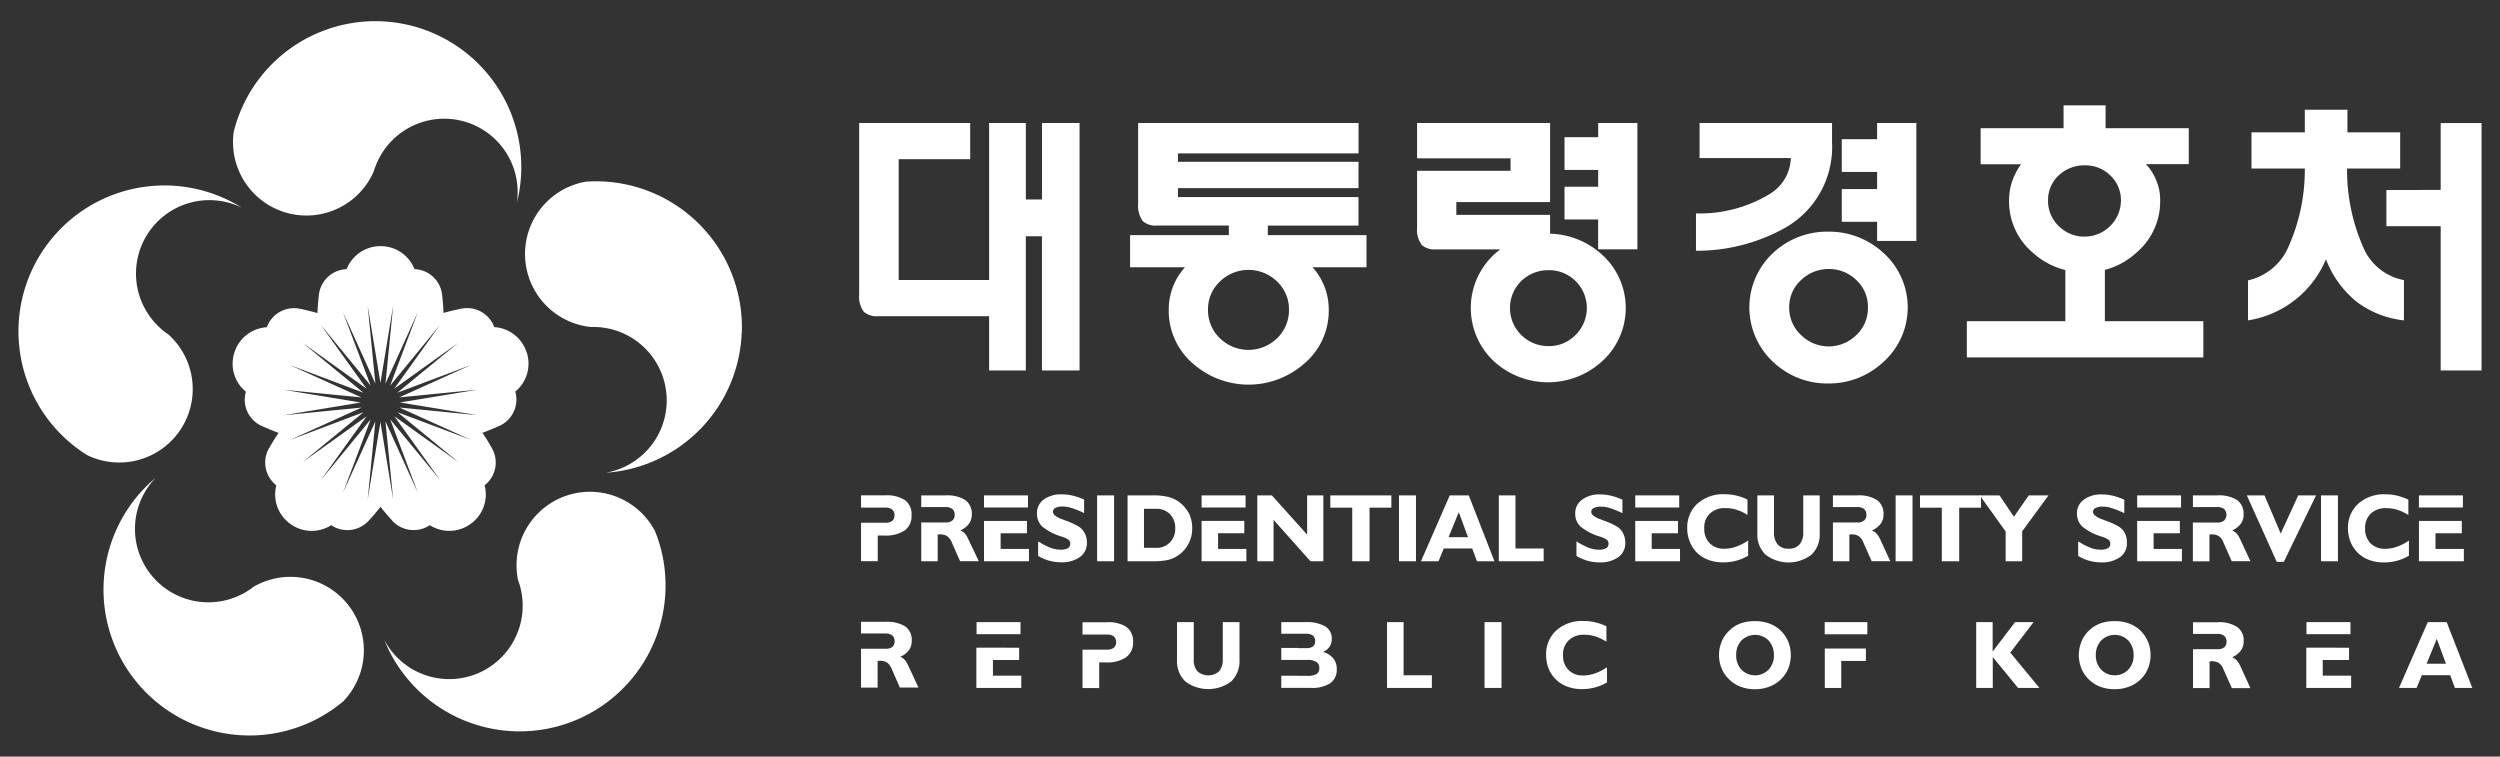 <svg id="logo_w" xmlns="http://www.w3.org/2000/svg" xmlns:xlink="http://www.w3.org/1999/xlink" width="152" height="46" viewBox="0 0 152 46">
  <rect x="0" y="0" width="152" height="46" fill="#333333" stroke="none"/>
  <defs>
    <clipPath id="clip-path">
      <rect id="사각형_951" data-name="사각형 951" width="152" height="46" transform="translate(24 6)" fill="none"/>
    </clipPath>
  </defs>
  <g id="그룹_4501" data-name="그룹 4501" transform="translate(-24 -6)" clip-path="url(#clip-path)">
    <path id="패스_1949" data-name="패스 1949" d="M86.658,43.991V43.1a4.342,4.342,0,0,0,.756.395,1.734,1.734,0,0,0,.606.113.91.91,0,0,0,.446-.089.328.328,0,0,0,.056-.5,1.357,1.357,0,0,0-.439-.207,3.516,3.516,0,0,1-1.18-.612,1.082,1.082,0,0,1-.315-.8A1,1,0,0,1,87,40.559a1.754,1.754,0,0,1,1.086-.316,2.985,2.985,0,0,1,.69.081,3.819,3.819,0,0,1,.677.24v.821a5.087,5.087,0,0,0-.723-.3,1.882,1.882,0,0,0-.586-.1.875.875,0,0,0-.435.084.253.253,0,0,0-.15.23.3.3,0,0,0,.139.237,1.255,1.255,0,0,0,.4.212c.034.016.1.036.173.069a4.827,4.827,0,0,1,.82.365,1.072,1.072,0,0,1,.394.41,1.264,1.264,0,0,1,.139.591,1.037,1.037,0,0,1-.429.873,1.87,1.87,0,0,1-1.159.317,2.57,2.57,0,0,1-.719-.1,2.71,2.71,0,0,1-.669-.292" transform="translate(0.461 -4.187)" fill="#fff"/>
    <rect id="사각형_939" data-name="사각형 939" width="1.031" height="4.005" transform="translate(90.705 36.12)" fill="#fff"/>
    <path id="패스_1950" data-name="패스 1950" d="M96.04,41.145a1.115,1.115,0,0,1,.829.326,1.18,1.18,0,0,1,.321.859,1.163,1.163,0,0,1-.321.855,1.091,1.091,0,0,1-.829.333h-.75V41.145Zm-.247,3.19a4.421,4.421,0,0,0,.922-.074,1.7,1.7,0,0,0,.574-.232,1.959,1.959,0,0,0,.692-.729,1.918,1.918,0,0,0,.241-.97,1.993,1.993,0,0,0-.191-.889,2.061,2.061,0,0,0-.586-.694,1.865,1.865,0,0,0-.652-.317,3.751,3.751,0,0,0-1-.1h-1.5v4.005Z" transform="translate(-1.736 -4.21)" fill="#fff"/>
    <path id="패스_1951" data-name="패스 1951" d="M106.313,41.817v2.518h-.988V40.329h.882l2.146,2.386V40.329h.988v4.005h-.785Z" transform="translate(-4.88 -4.21)" fill="#fff"/>
    <path id="패스_1952" data-name="패스 1952" d="M112.864,44.335V41.077h-1.332V40.33h3.711v.747h-1.326v3.258Z" transform="translate(-6.648 -4.21)" fill="#fff"/>
    <rect id="사각형_940" data-name="사각형 940" width="1.032" height="4.005" transform="translate(109.059 36.12)" fill="#fff"/>
    <path id="패스_1953" data-name="패스 1953" d="M121.531,41.349l.56,1.521H120.91ZM120.3,44.335l.318-.778h1.728l.29.778H123.7l-1.561-4.005h-1.156l-1.752,4.005Z" transform="translate(-8.837 -4.21)" fill="#fff"/>
    <path id="패스_1954" data-name="패스 1954" d="M125.858,44.335V40.33h1.011v3.229h1.714v.776Z" transform="translate(-10.729 -4.21)" fill="#fff"/>
    <path id="패스_1955" data-name="패스 1955" d="M132.425,43.991V43.1a4.14,4.14,0,0,0,.76.395,1.724,1.724,0,0,0,.6.113.9.9,0,0,0,.446-.089.3.3,0,0,0,.144-.27.308.308,0,0,0-.089-.231,1.321,1.321,0,0,0-.441-.207,3.409,3.409,0,0,1-1.175-.612,1.057,1.057,0,0,1-.319-.8,1.014,1.014,0,0,1,.42-.834,1.733,1.733,0,0,1,1.087-.316,2.917,2.917,0,0,1,.686.081,3.765,3.765,0,0,1,.676.24v.821a5.023,5.023,0,0,0-.719-.3,1.863,1.863,0,0,0-.586-.1.89.89,0,0,0-.435.084.261.261,0,0,0-.156.23.3.3,0,0,0,.145.237,1.232,1.232,0,0,0,.4.212c.043.016.1.036.173.069a4.514,4.514,0,0,1,.822.365,1,1,0,0,1,.392.41,1.231,1.231,0,0,1,.139.591,1.029,1.029,0,0,1-.424.873,1.867,1.867,0,0,1-1.158.317,2.573,2.573,0,0,1-.72-.1,2.718,2.718,0,0,1-.668-.292" transform="translate(-12.577 -4.187)" fill="#fff"/>
    <path id="패스_1956" data-name="패스 1956" d="M145.575,43.97a2.933,2.933,0,0,1-1.53.405,2.5,2.5,0,0,1-.865-.144,1.94,1.94,0,0,1-.689-.416,1.892,1.892,0,0,1-.456-.68,2.048,2.048,0,0,1-.162-.831,1.938,1.938,0,0,1,.62-1.5,2.333,2.333,0,0,1,1.643-.571,3.148,3.148,0,0,1,.712.079,3.183,3.183,0,0,1,.687.247v.935a2.512,2.512,0,0,0-.666-.317,2.056,2.056,0,0,0-.672-.1,1.315,1.315,0,0,0-.945.326,1.178,1.178,0,0,0-.345.909,1.234,1.234,0,0,0,.33.9,1.21,1.21,0,0,0,.891.335,2.125,2.125,0,0,0,.724-.13,2.989,2.989,0,0,0,.724-.374Z" transform="translate(-15.288 -4.183)" fill="#fff"/>
    <path id="패스_1957" data-name="패스 1957" d="M151.626,40.329v2.3a1.7,1.7,0,0,1-.5,1.306,2.3,2.3,0,0,1-2.79,0,1.689,1.689,0,0,1-.5-1.306v-2.3h1.012v2.254a1.083,1.083,0,0,0,.227.735.845.845,0,0,0,.664.252.814.814,0,0,0,.652-.252,1.059,1.059,0,0,0,.235-.735V40.329Z" transform="translate(-16.988 -4.21)" fill="#fff"/>
    <rect id="사각형_941" data-name="사각형 941" width="1.028" height="4.005" transform="translate(139.253 36.12)" fill="#fff"/>
    <path id="패스_1958" data-name="패스 1958" d="M162.988,44.335V41.077h-1.325V40.33h3.71v.747h-1.327v3.258Z" transform="translate(-20.927 -4.21)" fill="#fff"/>
    <path id="패스_1959" data-name="패스 1959" d="M168.314,44.335V42.523l-1.572-2.193h1.2l.877,1.3.9-1.3h1.2l-1.6,2.186v1.819Z" transform="translate(-22.372 -4.21)" fill="#fff"/>
    <path id="패스_1960" data-name="패스 1960" d="M175.077,43.991V43.1a4.23,4.23,0,0,0,.759.395,1.709,1.709,0,0,0,.6.113.894.894,0,0,0,.445-.089.3.3,0,0,0,.149-.27.322.322,0,0,0-.089-.231,1.427,1.427,0,0,0-.444-.207,3.415,3.415,0,0,1-1.173-.612,1.08,1.08,0,0,1-.321-.8,1,1,0,0,1,.42-.834,1.756,1.756,0,0,1,1.09-.316,2.905,2.905,0,0,1,.684.081,4.051,4.051,0,0,1,.684.24v.821a4.648,4.648,0,0,0-.734-.3,1.815,1.815,0,0,0-.574-.1.872.872,0,0,0-.438.084.248.248,0,0,0-.154.23.288.288,0,0,0,.139.237,1.25,1.25,0,0,0,.4.212c.039.016.1.036.172.069a4.748,4.748,0,0,1,.829.365,1.079,1.079,0,0,1,.395.41,1.271,1.271,0,0,1,.123.591,1.017,1.017,0,0,1-.416.873,1.87,1.87,0,0,1-1.162.317,2.564,2.564,0,0,1-.716-.1,2.628,2.628,0,0,1-.667-.292" transform="translate(-24.724 -4.187)" fill="#fff"/>
    <path id="패스_1961" data-name="패스 1961" d="M191.266,44.371l-1.818-4.041h1.073l.988,2.321,1.063-2.321h1.084l-1.96,4.041Z" transform="translate(-28.84 -4.21)" fill="#fff"/>
    <rect id="사각형_942" data-name="사각형 942" width="1.028" height="4.005" transform="translate(165.119 36.12)" fill="#fff"/>
    <path id="패스_1962" data-name="패스 1962" d="M201.749,43.97a2.949,2.949,0,0,1-.733.309,3.159,3.159,0,0,1-.8.1,2.511,2.511,0,0,1-.863-.144,1.931,1.931,0,0,1-.685-.416,2,2,0,0,1-.464-.68,2.2,2.2,0,0,1-.159-.831,1.96,1.96,0,0,1,.624-1.5,2.351,2.351,0,0,1,1.638-.571,3.11,3.11,0,0,1,.717.079,3.4,3.4,0,0,1,.692.247v.935a2.625,2.625,0,0,0-.667-.317,2.074,2.074,0,0,0-.671-.1,1.292,1.292,0,0,0-.945.326,1.192,1.192,0,0,0-.347.909,1.231,1.231,0,0,0,.33.9,1.208,1.208,0,0,0,.89.335,2.122,2.122,0,0,0,.722-.13,2.865,2.865,0,0,0,.722-.374Z" transform="translate(-31.288 -4.183)" fill="#fff"/>
    <rect id="사각형_943" data-name="사각형 943" width="2.675" height="0.736" transform="translate(83.827 36.12)" fill="#fff"/>
    <path id="패스_1963" data-name="패스 1963" d="M82.09,42.5v2.452h2.733v-.748H83.1V43.25H84.7V42.5Z" transform="translate(1.738 -4.829)" fill="#fff"/>
    <rect id="사각형_944" data-name="사각형 944" width="2.674" height="0.736" transform="translate(97.057 36.12)" fill="#fff"/>
    <path id="패스_1964" data-name="패스 1964" d="M100.586,42.5v2.452h2.723v-.748h-1.721V43.25h1.594V42.5Z" transform="translate(-3.529 -4.829)" fill="#fff"/>
    <rect id="사각형_945" data-name="사각형 945" width="2.672" height="0.736" transform="translate(123.423 36.12)" fill="#fff"/>
    <path id="패스_1965" data-name="패스 1965" d="M137.453,42.5v2.452h2.722v-.748h-1.722V43.25h1.6V42.5Z" transform="translate(-14.03 -4.829)" fill="#fff"/>
    <rect id="사각형_946" data-name="사각형 946" width="2.668" height="0.736" transform="translate(153.94 36.12)" fill="#fff"/>
    <path id="패스_1966" data-name="패스 1966" d="M180.122,42.5v2.452h2.721v-.748h-1.721V43.25h1.595V42.5Z" transform="translate(-26.183 -4.829)" fill="#fff"/>
    <rect id="사각형_947" data-name="사각형 947" width="2.674" height="0.736" transform="translate(171.07 36.12)" fill="#fff"/>
    <path id="패스_1967" data-name="패스 1967" d="M204.078,42.5v2.452h2.73v-.748h-1.724V43.25h1.6V42.5Z" transform="translate(-33.006 -4.829)" fill="#fff"/>
    <path id="패스_1968" data-name="패스 1968" d="M74.314,40.626a2.007,2.007,0,0,0-1.2-.3H71.634v.747h1.492a.608.608,0,0,1,.4.119.411.411,0,0,1,.139.339.421.421,0,0,1-.129.345.627.627,0,0,1-.421.115H71.634v2.339h1.015V42.77h.383a2.125,2.125,0,0,0,1.257-.307,1.094,1.094,0,0,0,.415-.934,1.053,1.053,0,0,0-.388-.9" transform="translate(4.718 -4.21)" fill="#fff"/>
    <path id="패스_1969" data-name="패스 1969" d="M79.6,42.963a1.216,1.216,0,0,0-.206-.325.729.729,0,0,0-.269-.175,1.33,1.33,0,0,0,.527-.405.935.935,0,0,0,.173-.565,1.014,1.014,0,0,0-.388-.877,2.083,2.083,0,0,0-1.21-.287H76.752v.711h1.482a.61.61,0,0,1,.407.117.415.415,0,0,1,.144.342.426.426,0,0,1-.137.355.6.6,0,0,1-.415.121H76.752v2.359h1V42.71a.162.162,0,0,0,.059-.009h.064a.815.815,0,0,1,.443.1.868.868,0,0,1,.286.372l.511,1.159h1.136Z" transform="translate(3.259 -4.21)" fill="#fff"/>
    <path id="패스_1970" data-name="패스 1970" d="M157.111,42.963a1.346,1.346,0,0,0-.215-.325.709.709,0,0,0-.271-.175,1.346,1.346,0,0,0,.531-.405.926.926,0,0,0,.175-.565,1.012,1.012,0,0,0-.39-.877,2.047,2.047,0,0,0-1.206-.287h-1.48v.711h1.489a.642.642,0,0,1,.407.117.443.443,0,0,1,.14.342.422.422,0,0,1-.137.355.6.6,0,0,1-.41.121h-1.489v2.359h1V42.71a.123.123,0,0,0,.051-.009h.064a.825.825,0,0,1,.446.1.853.853,0,0,1,.282.372l.513,1.159h1.133Z" transform="translate(-18.814 -4.21)" fill="#fff"/>
    <path id="패스_1971" data-name="패스 1971" d="M187.722,42.963a1.38,1.38,0,0,0-.208-.325.9.9,0,0,0-.266-.175,1.4,1.4,0,0,0,.523-.405.92.92,0,0,0,.171-.565,1,1,0,0,0-.393-.877,2.044,2.044,0,0,0-1.207-.287h-1.48v.711h1.489a.636.636,0,0,1,.408.117.5.5,0,0,1,0,.7.583.583,0,0,1-.411.121h-1.489v2.359h1.008V42.71a.156.156,0,0,0,.051-.009h.061a.818.818,0,0,1,.446.1.77.77,0,0,1,.285.372l.511,1.159h1.137Z" transform="translate(-27.533 -4.21)" fill="#fff"/>
    <path id="패스_1972" data-name="패스 1972" d="M102.3,51.111V53.4a1.733,1.733,0,0,1-.5,1.313,2.325,2.325,0,0,1-2.8,0,1.712,1.712,0,0,1-.5-1.313V51.111h1.019v2.254a1.038,1.038,0,0,0,.22.732,1,1,0,0,0,1.324,0,1.1,1.1,0,0,0,.22-.736V51.111Z" transform="translate(-2.938 -7.285)" fill="#fff"/>
    <path id="패스_1973" data-name="패스 1973" d="M116.352,55.111v-4h1.006v3.23h1.72v.771Z" transform="translate(-8.02 -7.285)" fill="#fff"/>
    <rect id="사각형_948" data-name="사각형 948" width="1.031" height="4.001" transform="translate(114.26 43.825)" fill="#fff"/>
    <path id="패스_1974" data-name="패스 1974" d="M133.583,54.745a3.1,3.1,0,0,1-.74.307,3.034,3.034,0,0,1-.8.1,2.432,2.432,0,0,1-.858-.147,1.855,1.855,0,0,1-.687-.418,1.932,1.932,0,0,1-.466-.676,2.249,2.249,0,0,1-.152-.829,1.941,1.941,0,0,1,.619-1.5,2.327,2.327,0,0,1,1.643-.571,3.118,3.118,0,0,1,.713.078,3.268,3.268,0,0,1,.69.244v.936a2.878,2.878,0,0,0-.669-.322,2.282,2.282,0,0,0-.664-.1,1.3,1.3,0,0,0-.948.326,1.173,1.173,0,0,0-.357.913,1.208,1.208,0,0,0,.333.9,1.182,1.182,0,0,0,.89.337,2.211,2.211,0,0,0,.724-.127,3.2,3.2,0,0,0,.724-.372Z" transform="translate(-11.875 -7.254)" fill="#fff"/>
    <path id="패스_1975" data-name="패스 1975" d="M145.941,52.2a1.17,1.17,0,0,1,1.651,0,1.28,1.28,0,0,1,.323.891,1.254,1.254,0,0,1-.323.882,1.16,1.16,0,0,1-1.651,0,1.244,1.244,0,0,1-.321-.882,1.269,1.269,0,0,1,.321-.891m-1.2,1.713a1.893,1.893,0,0,0,.473.671,1.953,1.953,0,0,0,.682.43,2.387,2.387,0,0,0,.863.147,2.354,2.354,0,0,0,.857-.147,2.015,2.015,0,0,0,1.169-1.1,2.248,2.248,0,0,0,0-1.649,2.1,2.1,0,0,0-.469-.677,1.994,1.994,0,0,0-.692-.423,2.448,2.448,0,0,0-.866-.142,2.608,2.608,0,0,0-.863.136,1.9,1.9,0,0,0-.682.429,2,2,0,0,0-.473.677,2.064,2.064,0,0,0-.162.826,2.139,2.139,0,0,0,.162.822" transform="translate(-16.061 -7.258)" fill="#fff"/>
    <path id="패스_1976" data-name="패스 1976" d="M176.525,52.2a1.163,1.163,0,0,1,1.646,0,1.265,1.265,0,0,1,.325.891,1.24,1.24,0,0,1-.325.882,1.153,1.153,0,0,1-1.646,0,1.246,1.246,0,0,1-.328-.882,1.271,1.271,0,0,1,.328-.891m-1.2,1.713a1.956,1.956,0,0,0,.465.671,2.014,2.014,0,0,0,.691.43,2.38,2.38,0,0,0,.857.147,2.407,2.407,0,0,0,.863-.147,2.016,2.016,0,0,0,.7-.43,1.983,1.983,0,0,0,.464-.671,2.165,2.165,0,0,0,0-1.649,2.1,2.1,0,0,0-.464-.677,2.045,2.045,0,0,0-.691-.423,2.484,2.484,0,0,0-.87-.142,2.561,2.561,0,0,0-.857.136,1.98,1.98,0,0,0-.691.429,1.888,1.888,0,0,0-.465.677,2.175,2.175,0,0,0,0,1.649" transform="translate(-24.772 -7.258)" fill="#fff"/>
    <path id="패스_1977" data-name="패스 1977" d="M166.438,55.111v-4h1V52.9L168.8,51.11h1.126l-1.416,1.853,1.773,2.148h-1.3l-1.537-1.877v1.877Z" transform="translate(-22.285 -7.285)" fill="#fff"/>
    <path id="패스_1978" data-name="패스 1978" d="M204.679,52.126l.559,1.516h-1.179Zm-1.23,2.985.323-.774h1.721l.29.774h1.057l-1.558-4h-1.151l-1.749,4Z" transform="translate(-32.523 -7.285)" fill="#fff"/>
    <rect id="사각형_949" data-name="사각형 949" width="2.671" height="0.733" transform="translate(83.375 43.825)" fill="#fff"/>
    <path id="패스_1979" data-name="패스 1979" d="M81.437,53.28v2.45h2.731v-.746H82.445v-.954h1.593v-.747Z" transform="translate(1.926 -7.902)" fill="#fff"/>
    <rect id="사각형_950" data-name="사각형 950" width="2.675" height="0.733" transform="translate(164.233 43.825)" fill="#fff"/>
    <path id="패스_1980" data-name="패스 1980" d="M194.5,53.28v2.45h2.726v-.746H195.5v-.954h1.6v-.747Z" transform="translate(-30.277 -7.902)" fill="#fff"/>
    <path id="패스_1981" data-name="패스 1981" d="M93.145,51.412a1.976,1.976,0,0,0-1.2-.292H90.465v.747h1.492a.607.607,0,0,1,.407.117.429.429,0,0,1,.144.34.413.413,0,0,1-.139.346.672.672,0,0,1-.421.117H90.465v2.336h1.014V53.562h.385a2.077,2.077,0,0,0,1.255-.315,1.087,1.087,0,0,0,.42-.927,1.061,1.061,0,0,0-.394-.907" transform="translate(-0.648 -7.287)" fill="#fff"/>
    <path id="패스_1982" data-name="패스 1982" d="M74.49,53.714a1.369,1.369,0,0,0-.205-.322.681.681,0,0,0-.272-.182,1.324,1.324,0,0,0,.529-.4.929.929,0,0,0,.173-.568,1.007,1.007,0,0,0-.386-.877,2.121,2.121,0,0,0-1.215-.283h-1.48v.709h1.486a.653.653,0,0,1,.416.123.441.441,0,0,1,.136.342.46.46,0,0,1-.132.353.636.636,0,0,1-.421.108H71.633v2.364h1.008V53.456H72.7a.271.271,0,0,1,.06-.005.8.8,0,0,1,.446.1.939.939,0,0,1,.287.378l.5,1.15h1.132Z" transform="translate(4.718 -7.275)" fill="#fff"/>
    <path id="패스_1983" data-name="패스 1983" d="M187.73,53.747a1.188,1.188,0,0,0-.216-.319.731.731,0,0,0-.265-.182,1.287,1.287,0,0,0,.526-.4.934.934,0,0,0,.174-.565,1,1,0,0,0-.394-.876,2.049,2.049,0,0,0-1.212-.286h-1.472v.711h1.487a.615.615,0,0,1,.406.115.446.446,0,0,1,.144.345.439.439,0,0,1-.139.354.625.625,0,0,1-.411.114h-1.487v2.364h1.006V53.492h.051a.386.386,0,0,1,.062,0,.79.79,0,0,1,.441.1.757.757,0,0,1,.287.384l.513,1.151h1.13Z" transform="translate(-27.535 -7.287)" fill="#fff"/>
    <path id="패스_1984" data-name="패스 1984" d="M156.151,51.849v-.738h-2.592v.738h2.592Z" transform="translate(-18.617 -7.285)" fill="#fff"/>
    <path id="패스_1985" data-name="패스 1985" d="M153.564,55.749h1V54.105h1.5v-.753h-1.5v0h-1Z" transform="translate(-18.617 -7.921)" fill="#fff"/>
    <path id="패스_1986" data-name="패스 1986" d="M110.514,53.313a1.2,1.2,0,0,0-.619-.391.937.937,0,0,0,.4-.318.826.826,0,0,0,.131-.468.861.861,0,0,0-.4-.769,2.231,2.231,0,0,0-1.189-.256h-1.481v.707h1.232v0h.293a.621.621,0,0,1,.4.114.432.432,0,0,1,.134.344.366.366,0,0,1-.134.311.643.643,0,0,1-.4.105h-.513v-.011h-1.012v.726h1.581a.967.967,0,0,1,.549.122.423.423,0,0,1,.182.38.4.4,0,0,1-.165.356,1.082,1.082,0,0,1-.559.109h-.576v-.005h-1.012v.74h1.788a2.036,2.036,0,0,0,1.189-.285.99.99,0,0,0,.395-.857,1.014,1.014,0,0,0-.21-.657" transform="translate(-5.454 -7.285)" fill="#fff"/>
    <path id="패스_1987" data-name="패스 1987" d="M41.775,54.248a8.871,8.871,0,0,0,6.29-10.08,8.613,8.613,0,0,0-.209-.892,8.01,8.01,0,0,0-.3-.868,4.465,4.465,0,0,0-8.315,3.02,2.868,2.868,0,0,1,.1.29c.031.1.054.2.075.3A4.465,4.465,0,0,1,31.1,49.033a8.874,8.874,0,0,0,10.677,5.215" transform="translate(16.264 -4.125)" fill="#fff"/>
    <path id="패스_1988" data-name="패스 1988" d="M56.251,22.8a8.873,8.873,0,0,0-8.557-9.173,9.106,9.106,0,0,0-.918.015,4.463,4.463,0,0,0,.3,8.838c.1,0,.2-.005.308,0s.2.012.3.021a4.464,4.464,0,0,1,.3,8.838,8.869,8.869,0,0,0,8.26-8.539" transform="translate(12.852 3.402)" fill="#fff"/>
    <path id="패스_1989" data-name="패스 1989" d="M29.926.537A8.876,8.876,0,0,0,18.911,5c-.13.271-.25.553-.357.843a8.544,8.544,0,0,0-.267.876,4.464,4.464,0,0,0,8.5,2.444c.029-.1.06-.2.1-.292s.073-.19.115-.282a4.464,4.464,0,0,1,8.5,2.444A8.871,8.871,0,0,0,29.926.537" transform="translate(19.926 7.285)" fill="#fff"/>
    <path id="패스_1990" data-name="패스 1990" d="M1.881,17.383a8.871,8.871,0,0,0,1.528,12.45c.245.189.494.366.75.527a4.465,4.465,0,0,0,4.954-7.329c-.085-.056-.166-.115-.249-.178s-.159-.129-.233-.2a4.463,4.463,0,0,1,4.953-7.326,8.873,8.873,0,0,0-11.7,2.055" transform="translate(25.122 3.302)" fill="#fff"/>
    <path id="패스_1991" data-name="패스 1991" d="M8.751,50.587a8.879,8.879,0,0,0,11.533,2.868c.265-.147.527-.3.784-.474a8.864,8.864,0,0,0,.732-.551,4.465,4.465,0,0,0-5.442-6.974c-.082.062-.161.123-.246.18s-.173.112-.261.163a4.464,4.464,0,0,1-5.44-6.974A8.867,8.867,0,0,0,8.751,50.587" transform="translate(23.06 -3.781)" fill="#fff"/>
    <path id="패스_1992" data-name="패스 1992" d="M36.078,25.589l0-.005a2.2,2.2,0,0,0-1.948-1.526l-.013,0A1.761,1.761,0,0,0,32.1,22.939h-.006c-.342.07-.7.153-1.063.258v0c-.017-.38-.043-.743-.085-1.088V22.1a1.755,1.755,0,0,0-1.689-1.569l0-.014A2.2,2.2,0,0,0,27.2,19.134h0a2.21,2.21,0,0,0-2.058,1.386v.014a1.756,1.756,0,0,0-1.69,1.569l0,.006c-.041.345-.072.709-.085,1.088l0,.007c-.365-.1-.721-.19-1.061-.259h-.005a1.755,1.755,0,0,0-2.014,1.121l-.015,0a2.2,2.2,0,0,0-1.953,1.527v0a2.2,2.2,0,0,0,.682,2.382l.014.006a1.752,1.752,0,0,0,.969,2.09l.006,0c.318.147.652.285,1.009.416l0,0c-.212.315-.4.624-.571.929l-.006,0a1.758,1.758,0,0,0,.445,2.262l-.005.013a2.2,2.2,0,0,0,.848,2.327l0,0a2.2,2.2,0,0,0,2.48.088l.009-.008a1.758,1.758,0,0,0,2.289-.278l.006-.005c.235-.256.473-.534.705-.831h0c.235.3.473.575.707.83l0,.006a1.761,1.761,0,0,0,2.291.278l.009.008a2.209,2.209,0,0,0,2.48-.088l0,0a2.2,2.2,0,0,0,.847-2.327l-.008-.014a1.752,1.752,0,0,0,.444-2.261l0,0c-.169-.305-.359-.617-.572-.929l.006-.005c.36-.133.7-.272,1.012-.417h.009a1.759,1.759,0,0,0,.968-2.093l.013-.005a2.2,2.2,0,0,0,.681-2.382m-2.989,3.827-4.748-.466,4.345,1.966-4.463-1.682,3.69,3.024-3.878-2.776,2.781,3.876L27.789,29.67l1.68,4.462L27.5,29.788l.468,4.748-.775-4.705-.775,4.705.468-4.748-1.971,4.343L26.6,29.67l-3.025,3.688,2.779-3.876-3.877,2.776,3.687-3.024L21.7,30.917l4.344-1.966-4.747.466,4.7-.775-4.7-.776,4.747.467L21.7,26.369l4.462,1.679-3.687-3.025,3.877,2.78-2.779-3.876L26.6,27.611,24.916,23.15l1.971,4.345-.468-4.745.775,4.7.775-4.7L27.5,27.495l1.967-4.345-1.68,4.461,3.027-3.684L28.035,27.8l3.878-2.78-3.69,3.025,4.463-1.679-4.345,1.964,4.748-.467-4.707.776Z" transform="translate(19.936 1.831)" fill="#fff"/>
    <path id="패스_1993" data-name="패스 1993" d="M73.878,18.211H79.8v2.2H72.627a1.2,1.2,0,0,1-.863-.264,1.554,1.554,0,0,1-.288-1.057V8.663h6.751v2.2H73.878Zm8.713-2.66h-.982v8.157H79.377V8.663h2.233v4.651h.982V8.663h2.284V23.708H82.591Z" transform="translate(4.761 4.815)" fill="#fff"/>
    <path id="패스_1994" data-name="패스 1994" d="M100.51,15.48v-.916h2.369v.916h6v1.955H94.505V15.48Zm-.016-.581H96.128a1.172,1.172,0,0,1-.846-.265,1.564,1.564,0,0,1-.287-1.057V8.662h13.4v1.85H97.415v.51h10.978v1.6H97.415v.546h10.978V14.9h-7.9Zm4.516,2.008a3.819,3.819,0,0,1,1.574,3.1,4.2,4.2,0,0,1-1.523,3.312,5.111,5.111,0,0,1-6.7,0,4.222,4.222,0,0,1-1.505-3.312,3.817,3.817,0,0,1,1.574-3.1,5.3,5.3,0,0,1,6.58,0m-5.023,1.375a2.3,2.3,0,0,0-.744,1.744,2.34,2.34,0,0,0,.744,1.744,2.488,2.488,0,0,0,3.434,0,2.34,2.34,0,0,0,.744-1.744,2.3,2.3,0,0,0-.744-1.744,2.488,2.488,0,0,0-3.434,0" transform="translate(-1.796 4.815)" fill="#fff"/>
    <path id="패스_1995" data-name="패스 1995" d="M124.589,10.811h-5.683V8.662h8.086v4.81h-5.7v.775h5.7v2.1h-6.953a1.17,1.17,0,0,1-.846-.265,1.556,1.556,0,0,1-.287-1.057V11.569h5.683Zm5.515,5.814a4.369,4.369,0,0,1,0,6.571,4.874,4.874,0,0,1-6.479,0,4.439,4.439,0,0,1,0-6.571,4.872,4.872,0,0,1,6.479,0m-4.838,1.621a2.3,2.3,0,0,0,0,3.33,2.318,2.318,0,0,0,1.641.652,2.24,2.24,0,0,0,1.607-.652,2.3,2.3,0,0,0,0-3.33,2.272,2.272,0,0,0-1.607-.634,2.352,2.352,0,0,0-1.641.634m4.651-8.72V8.662H132.3v7.682h-2.387V14.529H127.87V12.538h2.046V11.516H127.87V9.526Z" transform="translate(-8.747 4.815)" fill="#fff"/>
    <path id="패스_1996" data-name="패스 1996" d="M150.89,8.663v1.18a5.65,5.65,0,0,1-2.826,5.179,11,11,0,0,1-5.447,1.409V14.16a8.205,8.205,0,0,0,4.483-1.18,2.648,2.648,0,0,0,1.285-2.185h-5.549V8.663Zm3.078,7.857a4.458,4.458,0,0,1,0,6.712,4.818,4.818,0,0,1-3.315,1.268,4.756,4.756,0,0,1-3.3-1.268,4.525,4.525,0,0,1,0-6.712,4.8,4.8,0,0,1,3.3-1.25,4.859,4.859,0,0,1,3.315,1.25m-4.939,1.674a2.211,2.211,0,0,0-.744,1.691,2.246,2.246,0,0,0,.744,1.692,2.388,2.388,0,0,0,3.316,0,2.236,2.236,0,0,0,.727-1.692,2.2,2.2,0,0,0-.727-1.691,2.34,2.34,0,0,0-1.658-.652,2.377,2.377,0,0,0-1.657.652m4.6-8.544V8.663h2.386v7.17H153.63V14.67h-2.148V12.68h2.148V11.64h-2.148V9.65Z" transform="translate(-15.502 4.815)" fill="#fff"/>
    <path id="패스_1997" data-name="패스 1997" d="M174.037,16.337v3.947h5.987v2.2H165.645v-2.2h5.989V16.337Zm2.5-5.6a3.241,3.241,0,0,1,.625.987,3.071,3.071,0,0,1,.237,1.2,4.072,4.072,0,0,1-1.439,3.189,4.537,4.537,0,0,1-3.13,1.2,4.6,4.6,0,0,1-3.18-1.2,4.073,4.073,0,0,1-1.437-3.189,3.534,3.534,0,0,1,.2-1.18,4.078,4.078,0,0,1,.524-1h-2.453V8.551h5.042V7.159h2.555V8.551h5.057v2.184Zm-5.313.687a2.054,2.054,0,0,0-.642,1.515,2.1,2.1,0,0,0,.642,1.551,2.169,2.169,0,0,0,1.607.651,2.211,2.211,0,0,0,2.183-2.2,2.053,2.053,0,0,0-.644-1.515,2.147,2.147,0,0,0-1.54-.617,2.267,2.267,0,0,0-1.607.617" transform="translate(-22.061 5.244)" fill="#fff"/>
    <path id="패스_1998" data-name="패스 1998" d="M195.566,11.11a11.625,11.625,0,0,0,1.058,4.95,3.359,3.359,0,0,0,2.4,1.832v2.449a5.758,5.758,0,0,1-2.89-1.145,6.108,6.108,0,0,1-1.85-2.572,6.163,6.163,0,0,1-4.74,3.717V17.909a3.513,3.513,0,0,0,2.379-1.867,11.472,11.472,0,0,0,1.075-4.933h-3.243v-2.2h3.243V7.533h2.59V8.908h3.208v2.2Zm5.692,1.3V8.344h2.485V23.388h-2.485V14.615h-3.3v-2.2Z" transform="translate(-28.865 5.138)" fill="#fff"/>
  </g>
</svg>
